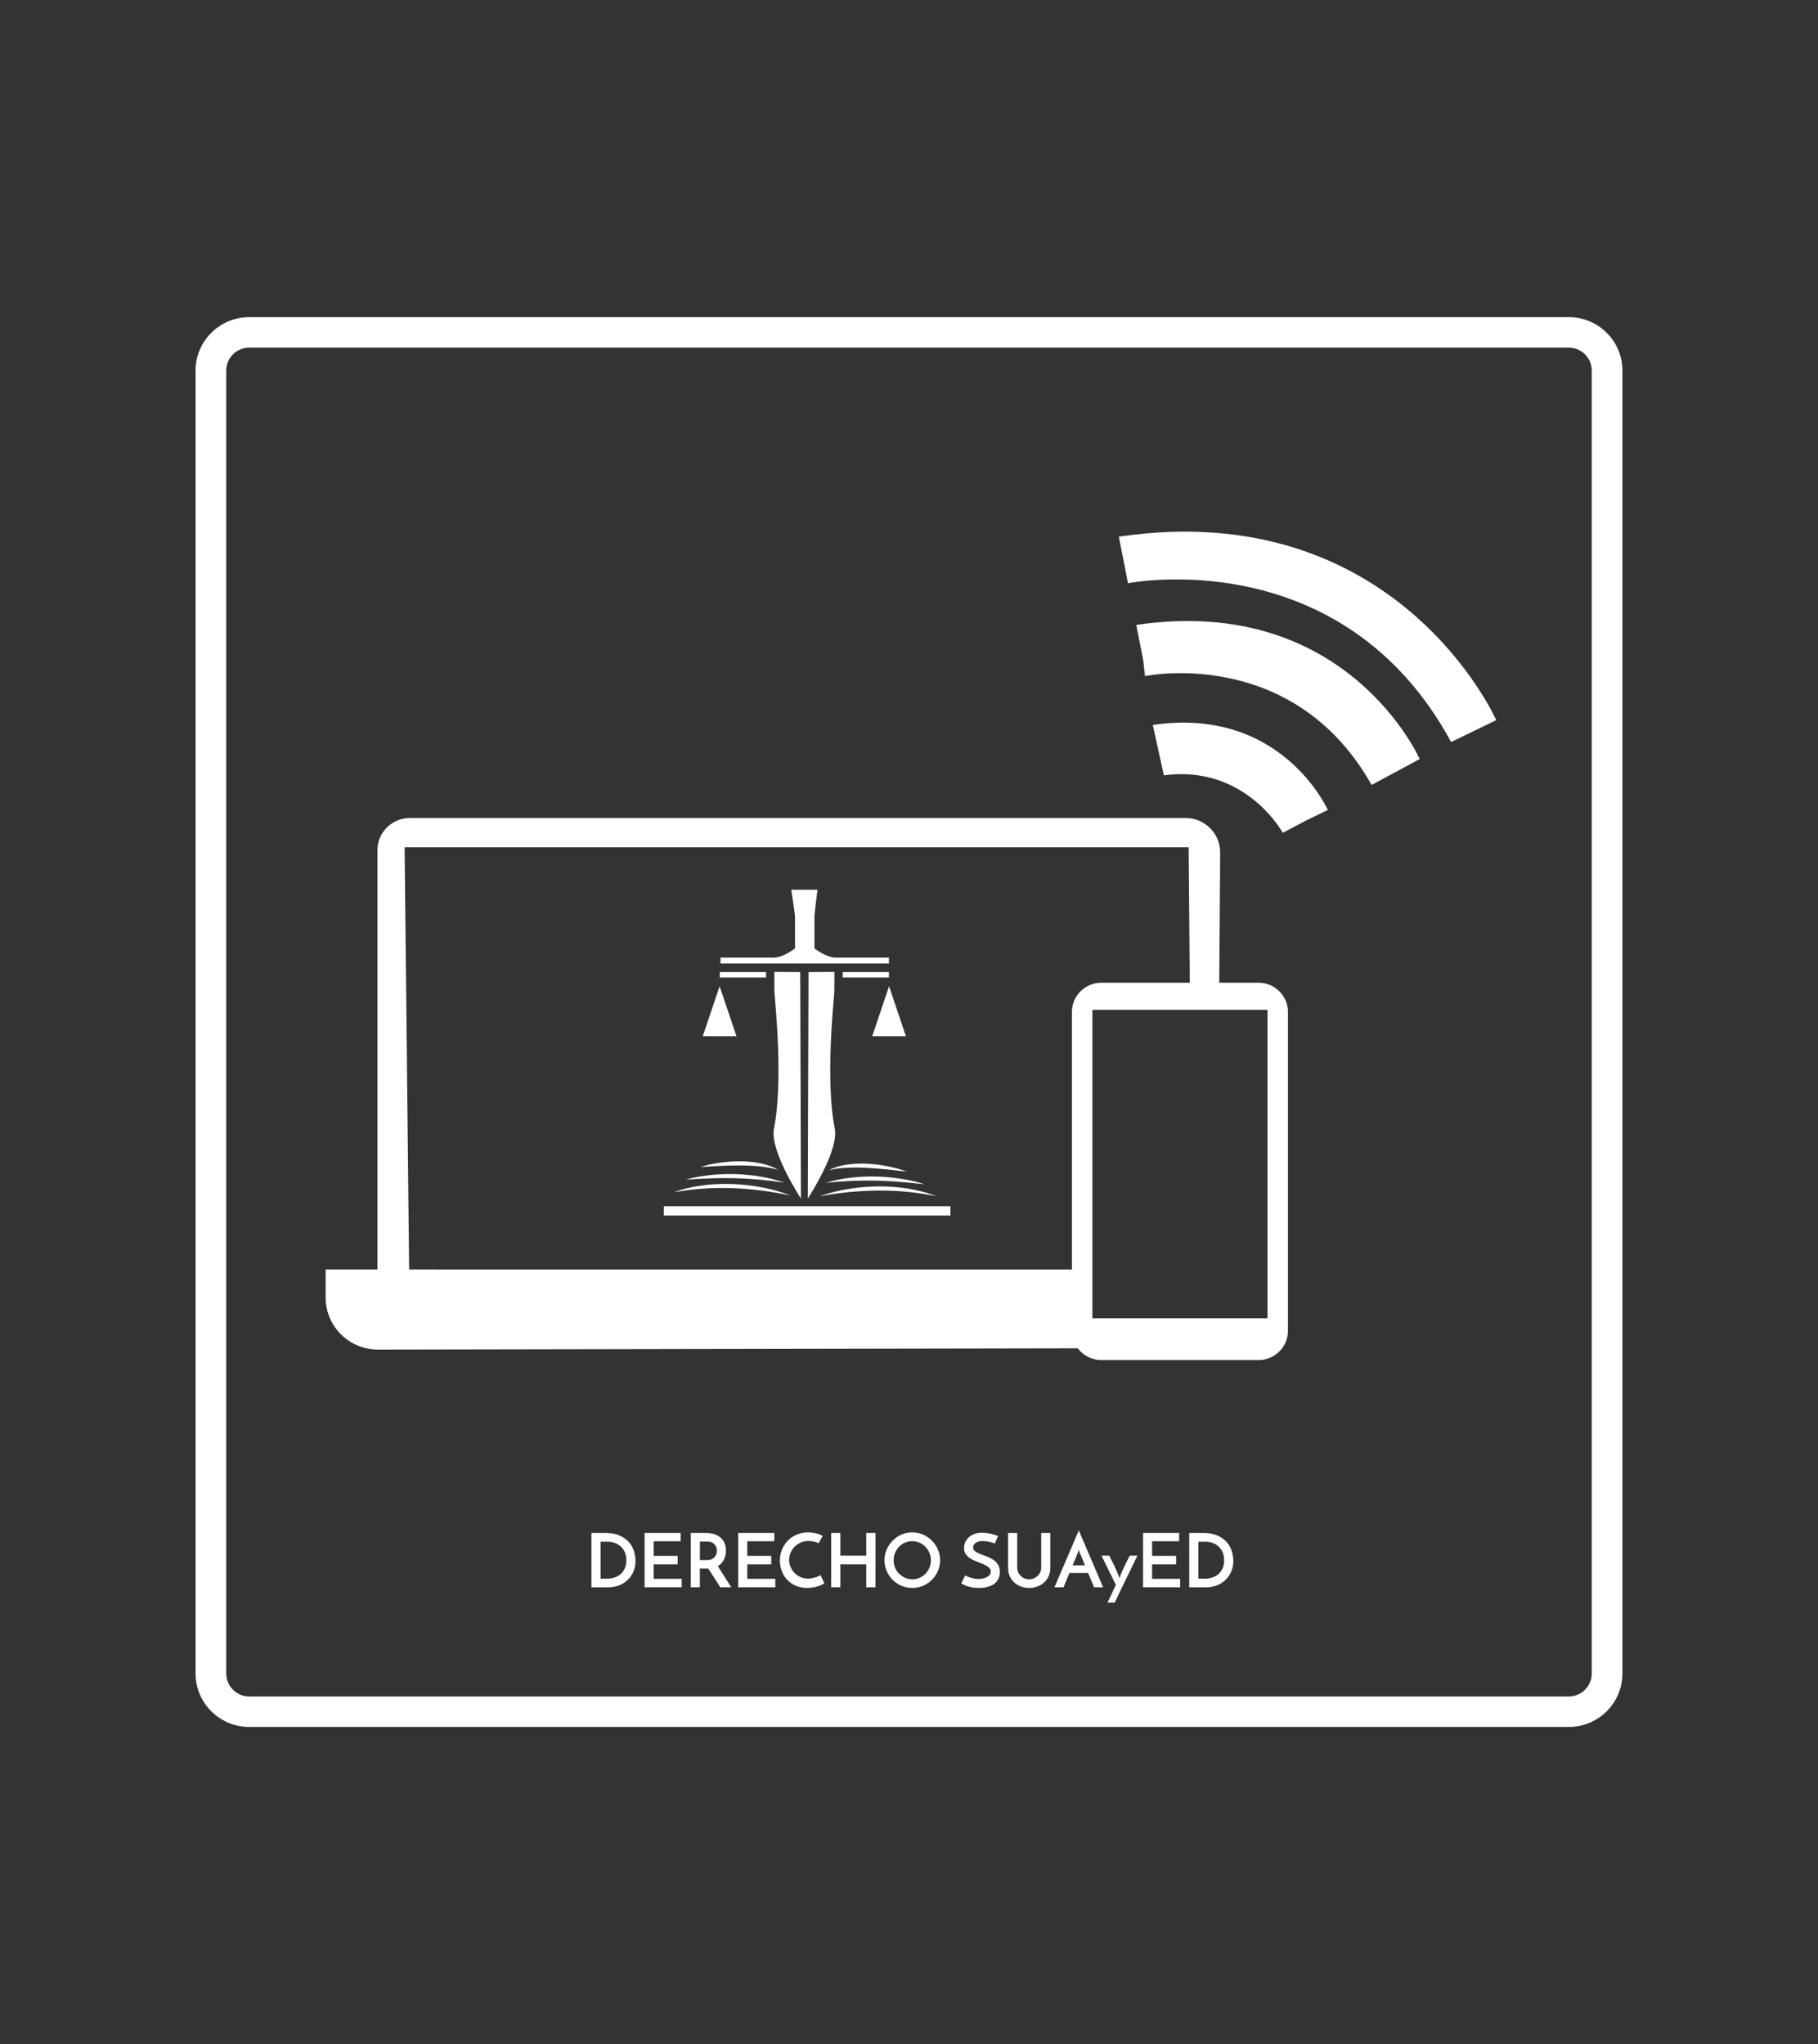 <?xml version="1.0" encoding="utf-8"?>
<!-- Generator: Adobe Illustrator 27.1.0, SVG Export Plug-In . SVG Version: 6.00 Build 0)  -->
<svg version="1.1" id="Capa_1" xmlns="http://www.w3.org/2000/svg" xmlns:xlink="http://www.w3.org/1999/xlink" x="0px" y="0px"
	 viewBox="0 0 683 768" style="enable-background:new 0 0 683 768;" xml:space="preserve">
<rect x="0" y="0" width="683" height="768" fill="#333333" stroke="none"/>
<style type="text/css">
	.st0{fill:#002E6D;}
	.st1{fill-rule:evenodd;clip-rule:evenodd;fill:#002E6D;}
	.st2{fill-rule:evenodd;clip-rule:evenodd;}
	.st3{fill:#FFFFFF;}
	.st4{fill-rule:evenodd;clip-rule:evenodd;fill:#FFFFFF;}
</style>
<g>
	<g>
		<g>
			<path class="st3" d="M589.35,648.85H93.65c-11.12,0-20.18-8.99-20.18-20.05V139.21c0-11.06,9.05-20.06,20.18-20.06h495.69
				c11.14,0,20.18,8.99,20.18,20.06V628.8C609.52,639.86,600.48,648.85,589.35,648.85z M93.65,130.6c-4.78,0-8.65,3.86-8.65,8.61
				V628.8c0,4.73,3.87,8.6,8.65,8.6h495.69c4.78,0,8.65-3.87,8.65-8.6V139.21c0-4.75-3.87-8.61-8.65-8.61H93.65z"/>
		</g>
		<g>
			<g>
				<path class="st3" d="M406.12,506.58l-264.13,0.48c-10.86,0-19.66-8.74-19.66-19.54v-10.56l281.23,0.01L406.12,506.58z"/>
				<g>
					<path class="st4" d="M420.33,201.64l3.45,17.49c0,0,80.3-16.11,121.39,59.66l16.95-8.23
						C562.12,270.56,524.86,186.22,420.33,201.64z"/>
					<path class="st4" d="M533.36,285.19c0,0-27.34-62.08-106.48-50.4l2.61,13.24l0.67,5.99c0,0,55.51-11.65,85.13,40.89
						L533.36,285.19z"/>
					<path class="st4" d="M433.1,272.38c48.45-7.15,65.73,31.94,65.73,31.94l-7.86,3.81l-9.05,4.77c0,0-13.97-25.71-44.68-21.6
						L433.1,272.38z"/>
				</g>
				<path class="st3" d="M472.8,369.22h-10.82h-10.82h-37.38c-6.11,0-11.07,4.93-11.07,11V500c0,6.08,4.96,11,11.07,11h59.02
					c6.11,0,11.07-4.93,11.07-11V380.22C483.87,374.14,478.91,369.22,472.8,369.22z M476.18,495.29H410.4V379.4h65.78V495.29z"/>
				<path class="st3" d="M141.79,477.39h11.92l-1.7-159.06h294.55l0.43,51.19h11.07l0.34-49.19c0.05-7.16-5.78-12.99-12.99-12.99
					H153.98c-6.73,0-12.19,5.42-12.19,12.11V477.39z"/>
			</g>
			<g>
				<polygon class="st4" points="327.68,389.33 334.01,370.55 340.34,389.33 				"/>
				<g>
					<path class="st3" d="M292.32,439.62c-0.58-0.23-1.17-0.38-1.77-0.53c-0.3-0.06-0.59-0.14-0.89-0.21l-0.9-0.17
						c-0.3-0.06-0.6-0.1-0.9-0.15c-0.3-0.04-0.6-0.11-0.9-0.13c-0.61-0.06-1.2-0.17-1.81-0.21c-2.42-0.24-4.85-0.34-7.28-0.33
						c-0.61-0.01-1.22-0.02-1.83,0.01l-1.83,0.03c-1.22,0.03-2.44,0.11-3.67,0.13c-1.22,0.08-2.45,0.14-3.68,0.19
						c-1.23,0.08-2.46,0.16-3.71,0.17c1.19-0.35,2.4-0.64,3.61-0.93c1.21-0.25,2.44-0.45,3.67-0.65c0.62-0.08,1.23-0.15,1.85-0.21
						l0.93-0.1c0.31-0.03,0.62-0.06,0.93-0.08c1.24-0.06,2.49-0.15,3.74-0.12c2.49-0.01,5,0.2,7.46,0.68
						c0.31,0.05,0.61,0.12,0.92,0.19l0.91,0.22c0.3,0.07,0.6,0.17,0.9,0.26c0.3,0.1,0.6,0.18,0.89,0.29l0.88,0.33
						c0.29,0.12,0.58,0.24,0.86,0.37c0.28,0.13,0.56,0.28,0.84,0.43C291.81,439.27,292.08,439.43,292.32,439.62z"/>
					<path class="st3" d="M294.57,444.37c-3.08-0.52-6.15-0.87-9.23-1.15c-0.77-0.07-1.54-0.14-2.31-0.19
						c-0.77-0.05-1.54-0.13-2.31-0.15l-2.31-0.12l-2.31-0.08l-0.58-0.02l-0.58,0l-1.16-0.01c-0.77-0.01-1.54-0.03-2.31-0.01
						l-2.31,0.02c-0.39,0-0.77,0.03-1.16,0.04l-1.16,0.04c-1.55,0.02-3.09,0.14-4.64,0.2c-0.78,0.01-1.55,0.1-2.32,0.14
						c-0.78,0.05-1.55,0.1-2.34,0.12c0.75-0.2,1.51-0.38,2.28-0.55c0.76-0.17,1.52-0.35,2.3-0.48c1.54-0.25,3.09-0.52,4.64-0.66
						c0.78-0.08,1.56-0.17,2.34-0.22l2.35-0.12c0.78-0.05,1.57-0.04,2.35-0.05l1.18,0c0.39,0,0.78,0,1.17,0.02l2.35,0.1
						c0.78,0.05,1.56,0.12,2.34,0.19c0.78,0.06,1.56,0.17,2.34,0.26c0.39,0.05,0.78,0.09,1.16,0.15l1.16,0.19
						C288.58,442.53,291.65,443.23,294.57,444.37z"/>
					<path class="st3" d="M296.81,449.13c-1.81-0.39-3.62-0.74-5.43-1.04c-1.81-0.31-3.63-0.57-5.45-0.8
						c-1.82-0.21-3.64-0.43-5.47-0.56c-1.82-0.15-3.65-0.27-5.48-0.32c-1.83-0.06-3.66-0.07-5.49-0.05
						c-1.83,0.03-3.66,0.11-5.48,0.24c-3.66,0.25-7.29,0.74-10.95,1.35c1.74-0.62,3.53-1.15,5.34-1.56c0.9-0.22,1.82-0.38,2.73-0.57
						c0.46-0.09,0.92-0.15,1.38-0.23c0.46-0.07,0.92-0.15,1.38-0.2l1.39-0.18c0.46-0.05,0.93-0.09,1.39-0.13l0.7-0.06l0.7-0.05
						l1.39-0.09c1.86-0.08,3.72-0.09,5.59-0.03c1.86,0.08,3.72,0.21,5.57,0.41c1.85,0.22,3.69,0.47,5.52,0.83
						c1.83,0.34,3.64,0.76,5.43,1.26C293.33,447.86,295.1,448.4,296.81,449.13z"/>
				</g>
				<g>
					<path class="st3" d="M311.47,439.71c0.26-0.18,0.54-0.32,0.81-0.46c0.28-0.13,0.57-0.26,0.86-0.38
						c0.29-0.11,0.58-0.23,0.88-0.33l0.9-0.28c1.21-0.34,2.44-0.59,3.68-0.75c2.48-0.34,5-0.41,7.48-0.26
						c1.25,0.04,2.48,0.2,3.72,0.33c0.31,0.03,0.62,0.08,0.92,0.13l0.92,0.15c0.61,0.1,1.23,0.2,1.84,0.32
						c1.21,0.27,2.42,0.54,3.62,0.86c1.19,0.36,2.38,0.71,3.55,1.13c-1.24-0.08-2.47-0.23-3.69-0.38c-1.23-0.12-2.45-0.25-3.66-0.4
						c-1.22-0.1-2.44-0.24-3.65-0.34l-1.82-0.14c-0.61-0.06-1.22-0.08-1.82-0.11c-2.43-0.15-4.86-0.18-7.29-0.08
						c-1.21,0.04-2.42,0.15-3.64,0.28l-0.91,0.12c-0.3,0.04-0.6,0.11-0.9,0.15C312.66,439.39,312.06,439.51,311.47,439.71z"/>
					<path class="st3" d="M310.35,444.43c2.96-1,6.06-1.56,9.17-1.94l1.17-0.13c0.39-0.04,0.78-0.07,1.17-0.1
						c0.78-0.06,1.56-0.13,2.34-0.15c0.78-0.03,1.57-0.06,2.35-0.08l2.35,0.01c0.39,0,0.78,0.01,1.17,0.04l1.17,0.05
						c0.78,0.04,1.56,0.07,2.34,0.16l2.34,0.23c0.78,0.09,1.55,0.22,2.32,0.33c1.55,0.21,3.08,0.55,4.61,0.87
						c0.38,0.08,0.76,0.17,1.14,0.27c0.38,0.1,0.76,0.2,1.13,0.31c0.75,0.21,1.5,0.42,2.25,0.65c-0.78-0.06-1.56-0.15-2.33-0.23
						c-0.77-0.08-1.54-0.2-2.32-0.25c-1.55-0.13-3.08-0.32-4.62-0.41c-0.77-0.05-1.54-0.13-2.31-0.18l-2.31-0.12
						c-0.77-0.06-1.54-0.07-2.31-0.1l-1.16-0.04c-0.39-0.02-0.77-0.03-1.16-0.03l-2.31-0.03c-0.77-0.01-1.54,0.02-2.31,0.01
						c-0.77-0.01-1.54,0.04-2.31,0.05c-0.77,0.01-1.54,0.05-2.31,0.08C316.54,443.84,313.45,444.05,310.35,444.43z"/>
					<path class="st3" d="M308.11,449.44c1.73-0.68,3.52-1.18,5.31-1.64c1.8-0.44,3.62-0.82,5.46-1.11
						c1.83-0.31,3.68-0.51,5.54-0.68c1.85-0.15,3.72-0.23,5.58-0.26c1.86,0,3.73,0.05,5.58,0.18l1.39,0.13
						c0.46,0.04,0.93,0.09,1.39,0.15c0.46,0.06,0.93,0.1,1.39,0.17l1.38,0.22c0.46,0.07,0.92,0.15,1.37,0.24
						c0.46,0.09,0.92,0.16,1.37,0.26c0.91,0.21,1.82,0.4,2.71,0.64c1.8,0.46,3.56,1.04,5.29,1.71c-3.64-0.71-7.26-1.3-10.91-1.65
						c-1.82-0.17-3.65-0.31-5.48-0.39c-1.83-0.07-3.66-0.11-5.48-0.1c-1.83,0-3.66,0.07-5.49,0.17c-1.83,0.08-3.65,0.25-5.48,0.41
						c-1.82,0.19-3.65,0.39-5.47,0.65C311.75,448.8,309.93,449.09,308.11,449.44z"/>
				</g>
				<path class="st4" d="M313.89,359.78c-3.55,0-7.91-3.47-7.91-3.47v-11.66c0-1.64,1.15-10.37,1.15-10.37h-9.88
					c0,0,1.42,8.73,1.42,10.37v11.66c0,0-4.36,3.47-7.91,3.47h-20.09v2.23h63.3v-2.23H313.89z"/>
				<path class="st4" d="M290.89,365.16l0.04,7.38l0.24,2.92c0,1.15,3.16,30.93-0.4,48.56c-1.68,8.32,10.13,26.29,10.13,26.29
					l-0.27-85.08L290.89,365.16z"/>
				<path class="st4" d="M313.49,365.16l-0.04,7.38l-0.24,2.92c0,1.15-3.16,30.93,0.4,48.56c1.68,8.32-10.13,26.29-10.13,26.29
					l0.27-85.08L313.49,365.16z"/>
				<rect x="316.57" y="365.22" class="st4" width="17.39" height="2.05"/>
				<polygon class="st4" points="276.69,389.33 270.35,370.55 264.02,389.33 				"/>
				
					<rect x="270.4" y="365.22" transform="matrix(-1 -1.224647e-16 1.224647e-16 -1 558.2 732.491)" class="st4" width="17.39" height="2.05"/>
				<rect x="249.38" y="453.2" class="st4" width="107.69" height="3.49"/>
			</g>
		</g>
	</g>
	<g>
		<g>
			<path class="st3" d="M222.18,575.96h5.3c2.05,0,3.8,0.31,5.23,0.94c1.43,0.63,2.59,1.43,3.49,2.42c0.9,0.99,1.55,2.12,1.95,3.38
				c0.4,1.26,0.6,2.52,0.6,3.77c0,1.53-0.28,2.91-0.83,4.13c-0.55,1.22-1.29,2.27-2.23,3.12c-0.93,0.86-2.02,1.52-3.26,1.98
				c-1.24,0.46-2.55,0.69-3.94,0.69h-6.3V575.96z M227.95,593.14c1.06,0,2.05-0.15,2.94-0.45c0.9-0.3,1.67-0.74,2.33-1.33
				c0.65-0.59,1.16-1.31,1.53-2.16c0.36-0.85,0.55-1.84,0.55-2.96c0-1.27-0.22-2.35-0.66-3.24c-0.44-0.89-1-1.61-1.67-2.16
				c-0.67-0.55-1.42-0.95-2.24-1.21c-0.82-0.25-1.61-0.38-2.35-0.38h-2.75v13.87H227.95z"/>
			<path class="st3" d="M242.16,596.39v-20.43h13.56v3.11h-10.15v5.49h9.02v3.19h-9.02v5.44h10.54v3.19H242.16z"/>
			<path class="st3" d="M259.51,596.39v-20.43h5.77c1.12,0,2.14,0.15,3.07,0.45c0.92,0.3,1.71,0.73,2.35,1.29
				c0.64,0.56,1.14,1.25,1.5,2.07c0.35,0.82,0.53,1.75,0.53,2.77c0,0.56-0.06,1.12-0.17,1.68c-0.11,0.56-0.29,1.1-0.53,1.62
				c-0.24,0.52-0.56,1-0.95,1.44c-0.39,0.44-0.86,0.82-1.4,1.13c0.41,0.65,0.81,1.29,1.21,1.92c0.39,0.63,0.79,1.26,1.19,1.89
				c0.4,0.64,0.82,1.29,1.25,1.96c0.43,0.67,0.9,1.4,1.4,2.19h-4.12c-0.84-1.31-1.63-2.54-2.38-3.71c-0.75-1.17-1.47-2.27-2.16-3.32
				h-0.28h-2.86v7.03H259.51z M262.93,586.14h2.75c0.71,0,1.3-0.12,1.77-0.36c0.47-0.24,0.84-0.54,1.12-0.88
				c0.28-0.35,0.48-0.72,0.59-1.12c0.11-0.4,0.17-0.77,0.17-1.11c0-0.32-0.05-0.68-0.15-1.08c-0.1-0.4-0.29-0.78-0.56-1.13
				c-0.27-0.36-0.64-0.65-1.11-0.9c-0.47-0.24-1.06-0.36-1.79-0.36h-2.77V586.14z"/>
			<path class="st3" d="M277.33,596.39v-20.43h13.56v3.11h-10.15v5.49h9.02v3.19h-9.02v5.44h10.54v3.19H277.33z"/>
			<path class="st3" d="M309.7,594.88c-0.22,0.15-0.54,0.33-0.94,0.53c-0.4,0.21-0.88,0.4-1.43,0.57c-0.55,0.18-1.17,0.33-1.86,0.45
				c-0.69,0.12-1.43,0.18-2.21,0.18c-1.61,0-3.05-0.28-4.32-0.83c-1.27-0.55-2.34-1.29-3.22-2.23c-0.88-0.93-1.55-2.03-2.02-3.28
				c-0.47-1.25-0.7-2.57-0.7-3.95c0-1.53,0.28-2.95,0.84-4.25c0.56-1.3,1.32-2.42,2.28-3.36c0.96-0.94,2.08-1.68,3.36-2.2
				c1.28-0.52,2.65-0.78,4.11-0.78c0.56,0,1.12,0.04,1.7,0.13c0.57,0.08,1.11,0.19,1.61,0.32c0.5,0.13,0.95,0.28,1.33,0.45
				c0.38,0.17,0.66,0.35,0.83,0.53c-0.17,0.26-0.3,0.48-0.39,0.64c-0.09,0.17-0.19,0.34-0.29,0.52c-0.1,0.18-0.21,0.38-0.34,0.6
				c-0.12,0.22-0.29,0.53-0.52,0.92c-0.22-0.15-0.5-0.28-0.81-0.39c-0.32-0.11-0.65-0.2-0.99-0.27c-0.35-0.07-0.7-0.12-1.05-0.15
				c-0.36-0.04-0.67-0.06-0.95-0.06c-1.05,0-2.01,0.2-2.9,0.59c-0.89,0.39-1.65,0.91-2.3,1.56c-0.64,0.64-1.15,1.4-1.51,2.26
				c-0.36,0.86-0.55,1.75-0.55,2.66c0,0.9,0.17,1.77,0.52,2.62c0.35,0.85,0.83,1.6,1.46,2.26c0.62,0.65,1.37,1.18,2.23,1.58
				c0.86,0.4,1.81,0.6,2.86,0.6c0.6,0,1.18-0.06,1.74-0.18c0.56-0.12,1.06-0.26,1.49-0.41c0.43-0.15,0.78-0.3,1.05-0.45
				c0.27-0.15,0.42-0.25,0.43-0.31L309.7,594.88z"/>
			<path class="st3" d="M312.25,596.39v-20.43h3.45v8.52h9.75v-8.52h3.47c0,0.22,0,0.85,0,1.88c0,1.03,0,2.27,0,3.71
				c0,1.45,0,2.99-0.01,4.62c-0.01,1.63-0.01,3.18-0.01,4.62c0,1.45,0,2.69,0,3.71c0,1.03,0,1.65,0,1.88h-3.45v-8.63h-9.75v8.63
				H312.25z"/>
			<path class="st3" d="M332.29,586.22c0-1.42,0.28-2.76,0.83-4.04c0.55-1.27,1.3-2.38,2.24-3.34c0.94-0.95,2.05-1.71,3.31-2.27
				c1.26-0.56,2.61-0.84,4.05-0.84c1.42,0,2.76,0.28,4.04,0.84c1.27,0.56,2.38,1.32,3.33,2.27c0.95,0.95,1.71,2.06,2.26,3.34
				c0.55,1.27,0.83,2.62,0.83,4.04c0,1.44-0.28,2.79-0.83,4.05c-0.55,1.26-1.3,2.36-2.26,3.31c-0.95,0.94-2.06,1.69-3.33,2.23
				c-1.27,0.54-2.62,0.81-4.04,0.81c-1.44,0-2.79-0.27-4.05-0.81c-1.26-0.54-2.36-1.28-3.31-2.23c-0.94-0.94-1.69-2.05-2.24-3.31
				C332.56,589.01,332.29,587.66,332.29,586.22z M335.73,586.22c0,0.99,0.18,1.92,0.55,2.79c0.36,0.87,0.87,1.63,1.51,2.27
				c0.64,0.64,1.39,1.15,2.24,1.53c0.85,0.37,1.77,0.56,2.76,0.56c0.95,0,1.85-0.19,2.7-0.56c0.85-0.37,1.59-0.88,2.21-1.53
				c0.62-0.64,1.12-1.4,1.48-2.27c0.36-0.87,0.55-1.8,0.55-2.79c0-0.99-0.19-1.92-0.56-2.79c-0.37-0.87-0.88-1.63-1.51-2.28
				c-0.63-0.65-1.38-1.17-2.23-1.54c-0.85-0.37-1.76-0.56-2.73-0.56c-0.97,0-1.88,0.19-2.73,0.56c-0.85,0.37-1.59,0.89-2.21,1.54
				c-0.63,0.65-1.12,1.41-1.49,2.28C335.92,584.3,335.73,585.23,335.73,586.22z"/>
			<path class="st3" d="M374.97,577.11l-1.23,2.8c-0.78-0.28-1.56-0.5-2.33-0.67c-0.77-0.17-1.48-0.25-2.13-0.25
				c-1.14,0-2.04,0.22-2.71,0.67c-0.66,0.45-0.99,1.02-0.99,1.71c0,0.6,0.25,1.08,0.74,1.46c0.5,0.37,1.12,0.71,1.86,1.01
				c0.75,0.3,1.56,0.6,2.42,0.91c0.87,0.31,1.68,0.71,2.42,1.19c0.75,0.49,1.37,1.1,1.86,1.85c0.5,0.75,0.74,1.7,0.74,2.86
				c0,0.9-0.16,1.71-0.49,2.44c-0.33,0.73-0.82,1.35-1.47,1.88c-0.65,0.52-1.48,0.93-2.48,1.22c-1,0.29-2.17,0.43-3.52,0.43
				c-0.82,0-1.57-0.06-2.24-0.17c-0.67-0.11-1.27-0.25-1.81-0.42c-0.53-0.17-1-0.35-1.42-0.55c-0.41-0.2-0.77-0.39-1.06-0.57l1.49-3
				c0.78,0.43,1.62,0.76,2.52,0.99c0.9,0.23,1.69,0.35,2.38,0.35c0.34,0,0.77-0.04,1.3-0.11c0.53-0.07,1.05-0.21,1.55-0.42
				c0.5-0.21,0.94-0.49,1.3-0.84c0.36-0.35,0.55-0.81,0.55-1.37c0-0.65-0.25-1.19-0.74-1.61c-0.5-0.42-1.12-0.79-1.86-1.12
				c-0.75-0.33-1.56-0.65-2.42-0.97c-0.87-0.32-1.68-0.7-2.42-1.13c-0.75-0.44-1.37-0.98-1.86-1.63c-0.5-0.64-0.74-1.46-0.74-2.45
				c0-0.71,0.14-1.41,0.42-2.09c0.28-0.68,0.7-1.29,1.28-1.83c0.57-0.54,1.28-0.98,2.13-1.32c0.85-0.34,1.85-0.5,3.01-0.5
				c0.73,0,1.43,0.06,2.12,0.18c0.68,0.12,1.29,0.26,1.84,0.41c0.54,0.15,0.99,0.29,1.34,0.43
				C374.68,577.02,374.89,577.1,374.97,577.11z"/>
			<path class="st3" d="M386.63,596.62c-1.1,0-2.13-0.18-3.1-0.55c-0.96-0.36-1.8-0.87-2.51-1.53c-0.71-0.65-1.27-1.44-1.68-2.37
				c-0.41-0.92-0.62-1.95-0.62-3.07v-13.14h3.42v13.06c0,0.6,0.12,1.16,0.35,1.68c0.23,0.52,0.55,0.98,0.95,1.37
				c0.4,0.39,0.87,0.71,1.42,0.94c0.54,0.23,1.13,0.35,1.77,0.35c0.63,0,1.23-0.12,1.78-0.35c0.55-0.23,1.03-0.55,1.44-0.94
				c0.41-0.39,0.73-0.85,0.97-1.37c0.23-0.52,0.35-1.08,0.35-1.68v-13.06h3.42v13.14c0,1.12-0.21,2.14-0.62,3.07
				c-0.41,0.92-0.98,1.71-1.7,2.37c-0.72,0.65-1.56,1.16-2.54,1.53C388.77,596.44,387.73,596.62,386.63,596.62z"/>
			<path class="st3" d="M411.06,596.39c-0.06-0.13-0.15-0.36-0.3-0.7c-0.14-0.34-0.31-0.75-0.52-1.23
				c-0.21-0.49-0.43-1.02-0.67-1.61c-0.24-0.59-0.5-1.2-0.76-1.84h-7.03l-2.24,5.38h-3.39c0.07-0.17,0.25-0.58,0.53-1.25
				s0.63-1.49,1.05-2.47c0.42-0.98,0.89-2.07,1.4-3.28c0.51-1.21,1.04-2.43,1.58-3.68c0.54-1.25,1.07-2.48,1.58-3.69
				c0.51-1.21,0.98-2.3,1.4-3.28c0.42-0.98,0.77-1.8,1.05-2.47c0.28-0.66,0.46-1.08,0.53-1.25c0.07,0.17,0.26,0.58,0.55,1.25
				c0.29,0.66,0.64,1.49,1.06,2.47c0.42,0.98,0.89,2.07,1.4,3.28c0.51,1.21,1.04,2.43,1.58,3.69c0.54,1.25,1.07,2.48,1.58,3.68
				c0.51,1.21,0.98,2.3,1.4,3.28c0.42,0.98,0.77,1.8,1.05,2.47c0.28,0.66,0.46,1.08,0.53,1.25H411.06z M402.96,588.13h4.65
				l-2.02-4.88c-0.02-0.02-0.07-0.14-0.14-0.38c-0.07-0.23-0.13-0.44-0.17-0.63c-0.04,0.19-0.09,0.4-0.17,0.63
				c-0.08,0.23-0.11,0.36-0.11,0.38L402.96,588.13z"/>
			<path class="st3" d="M418.77,602.11h-2.69c0.28-0.56,0.54-1.1,0.79-1.61c0.24-0.51,0.49-1.04,0.73-1.57
				c0.24-0.53,0.49-1.08,0.76-1.64c0.26-0.56,0.55-1.17,0.87-1.82c-0.43-0.84-0.87-1.73-1.33-2.66c-0.46-0.93-0.92-1.88-1.39-2.83
				c-0.47-0.95-0.93-1.9-1.39-2.83c-0.46-0.93-0.89-1.82-1.3-2.66h2.91c0.71,1.38,1.29,2.54,1.74,3.47
				c0.45,0.93,0.81,1.72,1.09,2.35c0.28,0.63,0.49,1.15,0.64,1.56c0.15,0.4,0.27,0.77,0.36,1.11c0.11-0.34,0.24-0.71,0.39-1.11
				c0.15-0.4,0.36-0.92,0.64-1.56c0.28-0.63,0.64-1.42,1.09-2.35c0.45-0.93,1.03-2.09,1.74-3.47h2.89L418.77,602.11z"/>
			<path class="st3" d="M429.42,596.39v-20.43h13.56v3.11h-10.15v5.49h9.02v3.19h-9.02v5.44h10.54v3.19H429.42z"/>
			<path class="st3" d="M446.77,575.96h5.3c2.05,0,3.8,0.31,5.23,0.94c1.43,0.63,2.59,1.43,3.49,2.42c0.9,0.99,1.55,2.12,1.95,3.38
				c0.4,1.26,0.6,2.52,0.6,3.77c0,1.53-0.28,2.91-0.83,4.13c-0.55,1.22-1.29,2.27-2.23,3.12c-0.93,0.86-2.02,1.52-3.26,1.98
				c-1.24,0.46-2.55,0.69-3.94,0.69h-6.3V575.96z M452.54,593.14c1.06,0,2.05-0.15,2.94-0.45c0.9-0.3,1.67-0.74,2.33-1.33
				c0.65-0.59,1.16-1.31,1.53-2.16c0.36-0.85,0.55-1.84,0.55-2.96c0-1.27-0.22-2.35-0.66-3.24c-0.44-0.89-1-1.61-1.67-2.16
				c-0.67-0.55-1.42-0.95-2.24-1.21c-0.82-0.25-1.61-0.38-2.35-0.38h-2.75v13.87H452.54z"/>
		</g>
	</g>
</g>
</svg>
